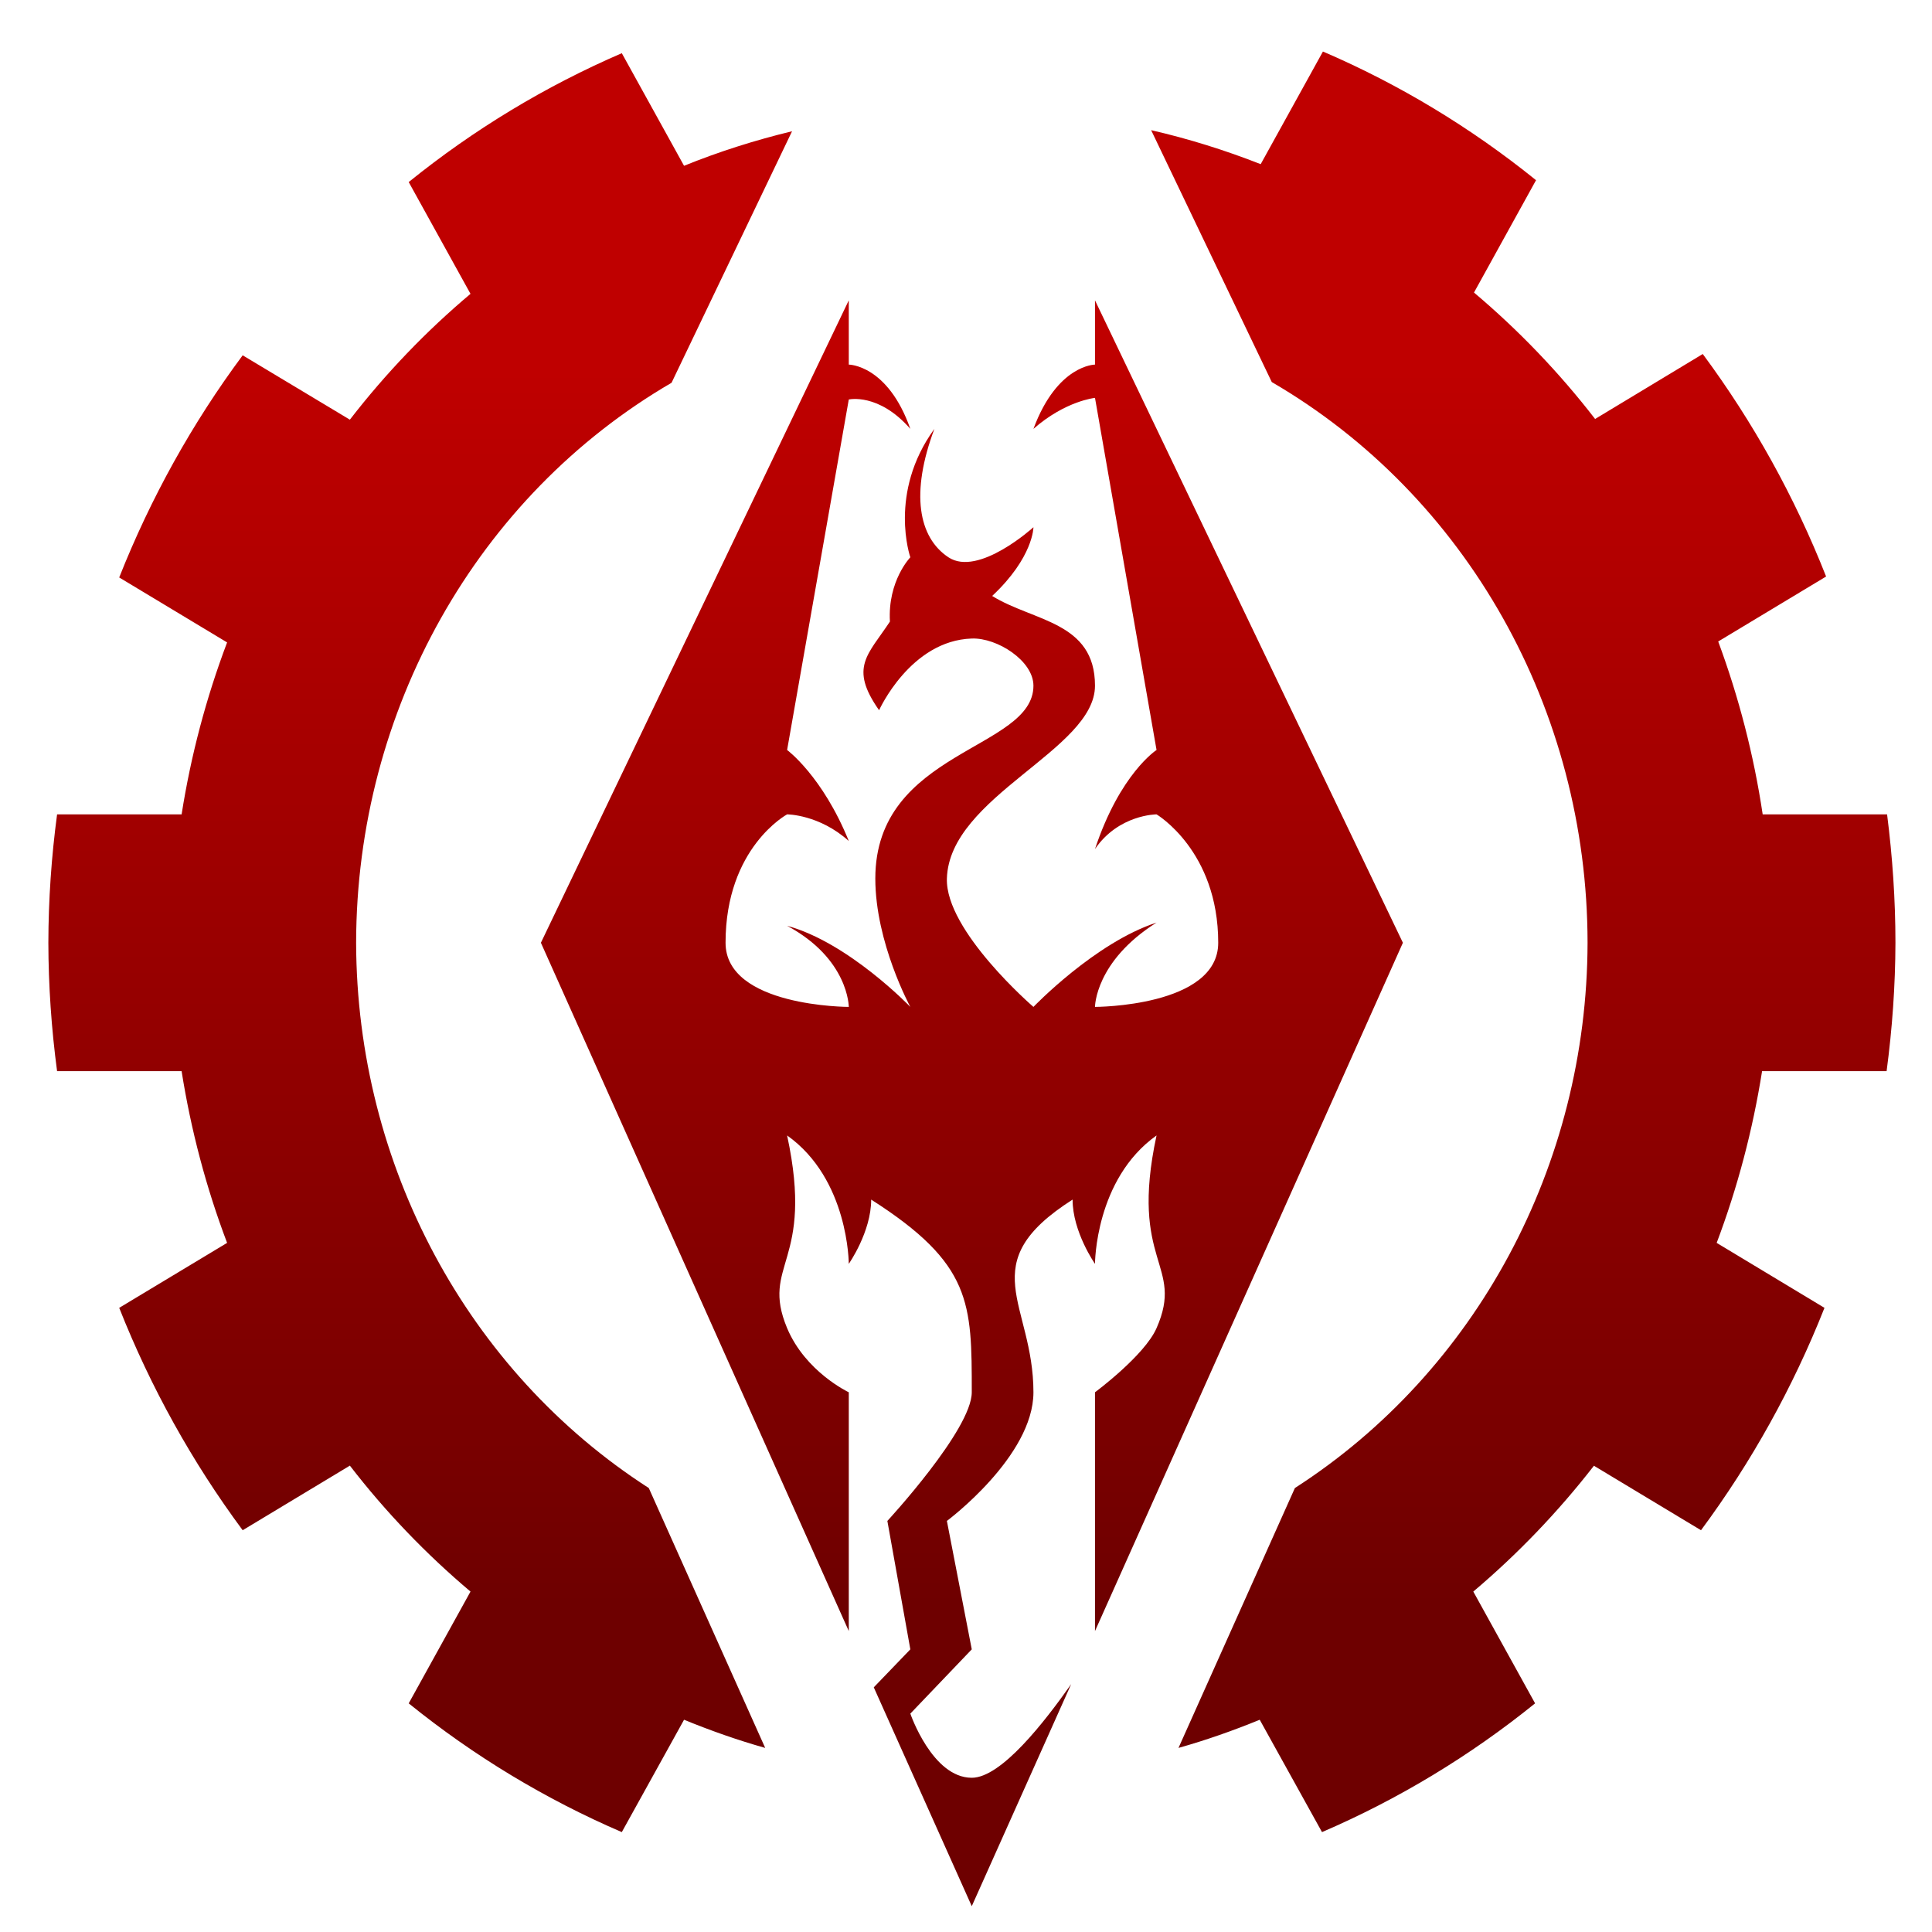 <svg xmlns="http://www.w3.org/2000/svg" xmlns:xlink="http://www.w3.org/1999/xlink" width="64" height="64" viewBox="0 0 64 64" version="1.1"><defs><linearGradient id="linear0" gradientUnits="userSpaceOnUse" x1="0" y1="0" x2="0" y2="1" gradientTransform="matrix(62.377,0,0,41.2,-0.502,12.14)"><stop offset="0" style="stop-color:#bf0000;stop-opacity:1;"/><stop offset="1" style="stop-color:#6e0000;stop-opacity:1;"/></linearGradient></defs><g id="surface1"><path style=" stroke:none;fill-rule:nonzero;fill:url(#linear0);" d="M 43.824 1.707 L 41.762 5.438 C 40.578 4.973 39.363 4.594 38.133 4.312 L 42.129 12.656 C 48.586 16.414 52.586 23.52 52.59 31.23 C 52.574 38.594 48.906 45.426 42.895 49.293 L 39.039 57.902 C 39.953 57.645 40.852 57.328 41.73 56.969 L 43.793 60.691 C 46.316 59.605 48.691 58.172 50.852 56.426 L 48.805 52.723 C 50.27 51.484 51.609 50.09 52.801 48.555 L 56.348 50.691 C 58.02 48.434 59.395 45.961 60.438 43.324 L 56.867 41.172 C 57.559 39.34 58.062 37.43 58.371 35.484 L 62.496 35.484 C 62.684 34.074 62.785 32.648 62.789 31.23 C 62.789 29.805 62.691 28.383 62.512 26.977 L 58.391 26.977 C 58.098 25.016 57.602 23.098 56.918 21.25 L 60.492 19.098 C 59.453 16.461 58.078 13.984 56.406 11.727 L 52.84 13.879 C 51.648 12.336 50.301 10.934 48.828 9.691 L 50.883 5.969 C 48.727 4.227 46.352 2.793 43.824 1.707 Z M 20.598 1.762 C 18.074 2.852 15.699 4.285 13.539 6.031 L 15.586 9.734 C 14.117 10.969 12.777 12.367 11.59 13.902 L 8.039 11.77 C 6.367 14.02 4.992 16.496 3.949 19.129 L 7.523 21.281 C 6.828 23.121 6.324 25.023 6.016 26.977 L 1.891 26.977 C 1.703 28.383 1.605 29.805 1.602 31.23 C 1.605 32.648 1.703 34.074 1.891 35.484 L 6.016 35.484 C 6.324 37.43 6.828 39.34 7.523 41.172 L 3.949 43.324 C 4.992 45.961 6.367 48.434 8.039 50.691 L 11.59 48.551 C 12.777 50.09 14.117 51.484 15.586 52.723 L 13.539 56.426 C 15.699 58.172 18.074 59.605 20.598 60.691 L 22.66 56.969 C 23.539 57.328 24.434 57.645 25.348 57.902 L 21.492 49.293 C 15.484 45.426 11.816 38.594 11.797 31.23 C 11.809 23.527 15.801 16.434 22.246 12.68 L 26.238 4.348 C 25.023 4.641 23.824 5.02 22.66 5.492 Z M 28.117 9.949 L 17.918 31.23 L 28.117 54.031 L 28.117 46.121 C 28.117 46.121 26.684 45.449 26.074 43.996 C 25.18 41.852 26.992 41.867 26.074 37.613 C 28.117 39.062 28.117 41.867 28.117 41.867 C 28.117 41.867 28.859 40.809 28.859 39.738 C 32.195 41.867 32.191 43.164 32.191 46.121 C 32.191 47.359 29.395 50.383 29.395 50.383 L 30.156 54.637 L 28.945 55.895 L 32.191 63.145 L 35.484 55.789 C 34.598 57.047 33.168 58.891 32.191 58.891 C 30.883 58.891 30.156 56.766 30.156 56.766 L 32.191 54.637 L 31.367 50.383 C 31.367 50.383 34.234 48.25 34.234 46.121 C 34.234 43.164 32.191 41.867 35.531 39.738 C 35.531 40.809 36.273 41.867 36.273 41.867 C 36.273 41.867 36.273 39.062 38.312 37.613 C 37.395 41.867 39.25 41.867 38.312 43.996 C 37.914 44.906 36.273 46.121 36.273 46.121 L 36.273 54.031 L 46.473 31.23 L 36.273 9.949 L 36.273 12.078 C 36.273 12.078 35.023 12.078 34.234 14.207 C 35.293 13.277 36.273 13.18 36.273 13.18 L 38.312 24.844 C 38.312 24.844 37.105 25.621 36.273 28.125 C 37.059 26.977 38.312 26.977 38.312 26.977 C 38.312 26.977 40.355 28.18 40.355 31.23 C 40.355 33.355 36.273 33.355 36.273 33.355 C 36.273 33.355 36.273 31.848 38.312 30.562 C 36.273 31.227 34.234 33.355 34.234 33.355 C 34.234 33.355 31.312 30.836 31.367 29.102 C 31.449 26.375 36.273 24.844 36.273 22.715 C 36.273 20.59 34.234 20.59 32.867 19.742 C 34.234 18.461 34.234 17.465 34.234 17.465 C 34.234 17.465 32.414 19.121 31.418 18.461 C 30.422 17.801 30.156 16.332 30.953 14.207 C 29.41 16.332 30.156 18.461 30.156 18.461 C 30.156 18.461 29.402 19.238 29.48 20.59 C 28.758 21.688 28.117 22.102 29.121 23.527 C 29.121 23.527 30.156 21.219 32.191 21.152 C 33.035 21.121 34.234 21.891 34.234 22.715 C 34.234 24.844 28.996 24.844 28.996 29.102 C 28.996 31.23 30.156 33.355 30.156 33.355 C 30.156 33.355 28.117 31.227 26.074 30.668 C 28.117 31.766 28.117 33.355 28.117 33.355 C 28.117 33.355 24.035 33.355 24.035 31.23 C 24.035 28.074 26.074 26.977 26.074 26.977 C 26.074 26.977 27.137 26.977 28.117 27.859 C 27.246 25.707 26.074 24.844 26.074 24.844 L 28.117 13.234 C 28.117 13.234 29.105 13.004 30.156 14.207 C 29.406 12.078 28.117 12.078 28.117 12.078 Z M 28.117 9.949 "/></g></svg>
